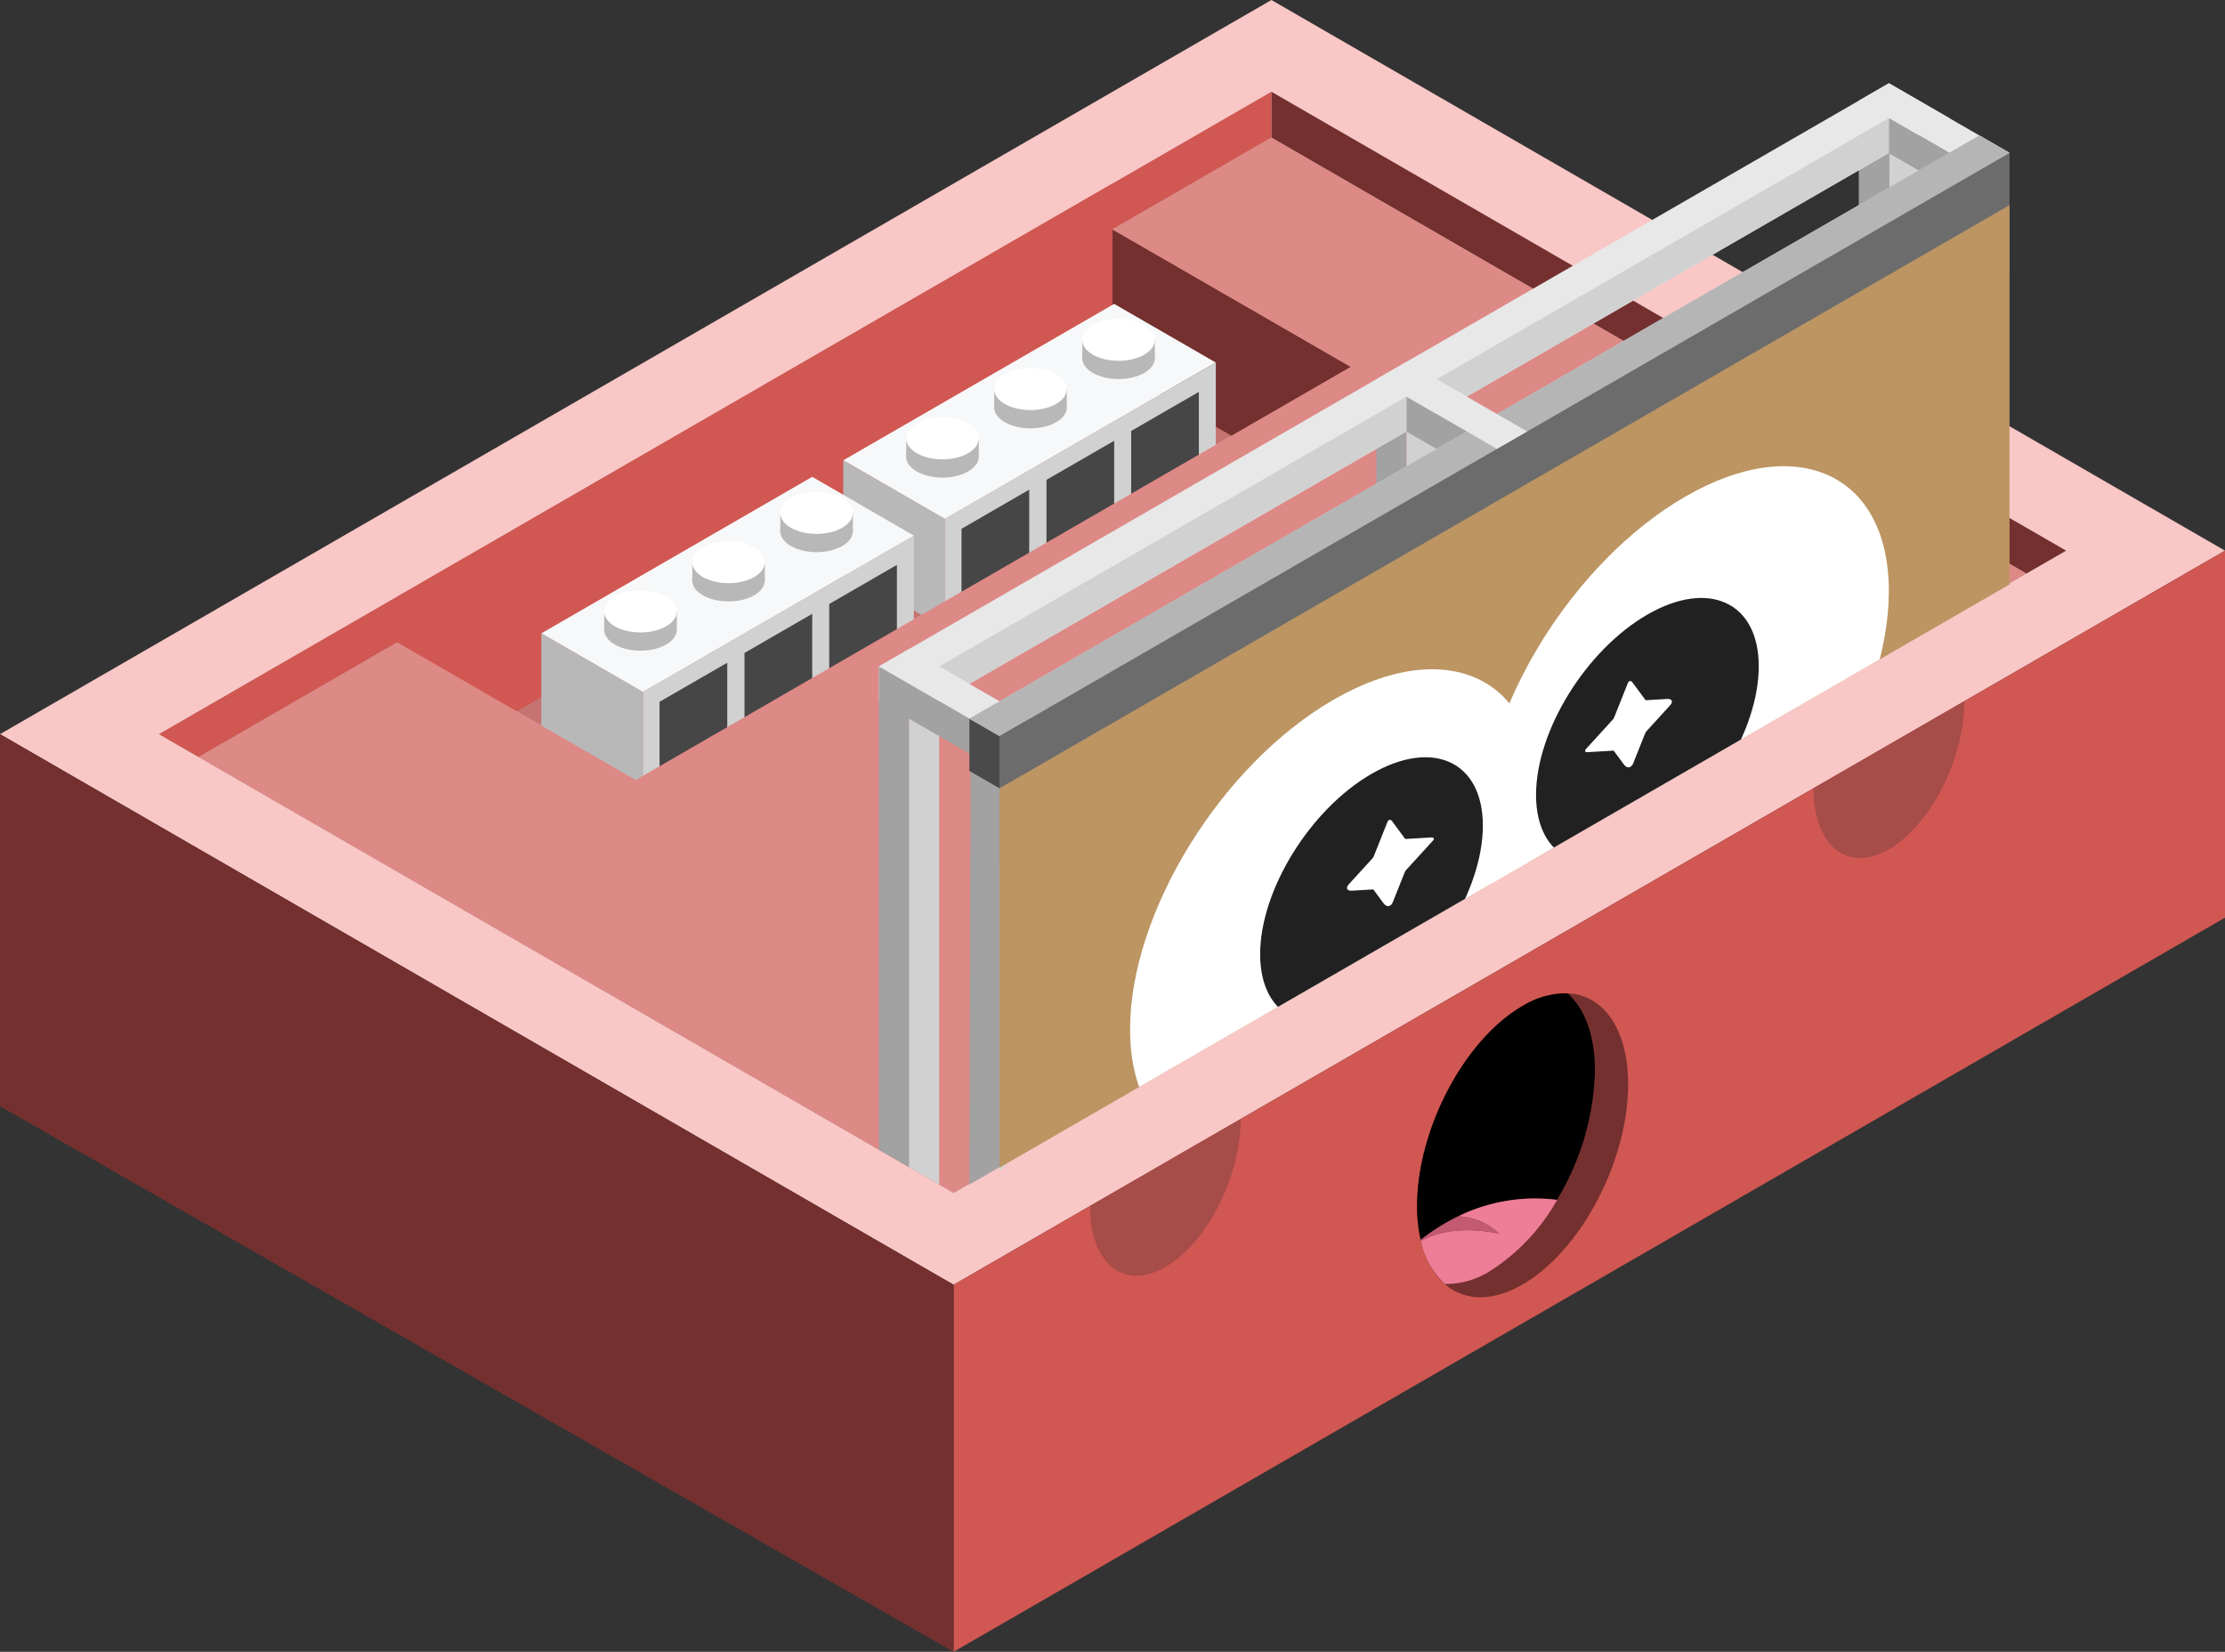 <svg id="root" xmlns="http://www.w3.org/2000/svg" xmlns:xlink="http://www.w3.org/1999/xlink" viewBox="0 0 280 207.85">
  <rect x="0" y="0" width="280" height="207.85" fill="#333333" stroke="none"/>
  <defs>
    <style>
      .window-R-prim {
        fill: #bc9563;
      }

      .top-light {
        fill: #f9c7c6;
      }

      .exterior-R-prim {
        fill: #d15752;
      }

      .exterior-L-prim {
        fill: #74302f;
      }

      .cls-1 {
        fill: #b9b8b9;
      }

      .top-dark {
        fill: #c67471;
      }

      .cls-2 {
        fill: #f7f8f9;
      }

      .cls-3 {
        fill: #d1d1d1;
      }

      .cls-4 {
        fill: #464646;
      }

      .cls-5 {
        fill: #fff;
      }

      .top-prim {
        fill: #dd8986;
      }

      .cls-6 {
        fill: #a2a2a2;
      }

      .cls-7 {
        fill: #e8e8e8;
      }

      .cls-8 {
        fill: #4a4a4a;
      }

      .cls-9 {
        fill: #b5b5b5;
      }

      .cls-10 {
        fill: #6c6c6c;
      }

      .cls-11 {
        fill: #87d579;
      }

      .cls-12 {
        clip-path: url(#clip-path);
      }

      .cls-13 {
        fill: #212121;
      }

      .exterior-R-dark {
        fill: #a64c49;
      }

      .cls-14 {
        fill: #ee7d97;
      }

      .cls-15 {
        fill: #c15a72;
      }
    </style>
    <clipPath id="clip-path">
      <polygon class="window-R-prim" points="252.885 25.81 125.778 99.195 125.778 146.925 252.885 73.54 252.885 25.81"/>
    </clipPath>
  </defs>
  <title>1Artboard 17</title>
  <g id="root-2" data-name="root">
    <path id="Path" class="top-light" d="M0,92.38l120,69.28L280,69.29,160,0Z"/>
    <path id="Path-2" class="exterior-R-prim" d="M280,115.47V69.29L120,161.66v46.19Z"/>
    <path id="Path-3" class="exterior-L-prim" d="M0,139.2V92.38l120,69.28v46.19Z"/>
    <path id="Path-5" class="cls-1" d="M160,11.55,260,69.29,120,150.11,20,92.38Z"/>
    <path id="Path-6" class="exterior-L-prim" d="M160,11.55v5.77l95,54.85,5-2.88Z"/>
    <path id="Path-7" class="exterior-R-prim" d="M20,92.38,160,11.55v5.77L25,95.27Z"/>
    <path id="Path-8" class="top-dark" d="M50,80.83l90-52,30,17.32-90,52Z"/>
    <path id="Path-9" class="exterior-R-prim" d="M140,46.19V23.1l-90,52V81l15,8.53Z"/>
    <path id="Path-10" class="exterior-L-prim" d="M140,46.19l15,8.66,15-8.66L140,28.87Z"/>
    <g id="Group-2">
      <path id="Path-11" class="cls-2" d="M106.12,57.92l12.79,7.38L153,45.62l-12.79-7.38Z"/>
      <path id="Path-12" class="cls-1" d="M118.91,65.3V79.07l-12.79-7.38V57.92Z"/>
      <path id="Path-13" class="cls-3" d="M153,45.62V59.38L118.91,79.07V65.3Z"/>
      <path id="Path-14" class="cls-4" d="M121,66.54l8.52-4.93v9.85L121,76.38Z"/>
      <path id="Path-15" class="cls-4" d="M131.69,60.38l8.52-4.92V65.3l-8.52,4.93Z"/>
      <path id="Path-16" class="cls-4" d="M142.35,54.23l8.52-4.92v9.84l-8.52,4.92Z"/>
      <g id="Group-3">
        <ellipse id="Ellipse" class="cls-1" cx="118.6" cy="57.46" rx="4.57" ry="2.64"/>
        <rect id="Rectangle" class="cls-1" x="114.04" y="55.16" width="9.13" height="2.3"/>
        <ellipse id="Ellipse-2" class="cls-5" cx="118.6" cy="55.16" rx="4.57" ry="2.64"/>
      </g>
      <g id="Group-4">
        <ellipse id="Ellipse-3" class="cls-1" cx="129.68" cy="51.26" rx="4.57" ry="2.64"/>
        <rect id="Rectangle-2" class="cls-1" x="125.12" y="48.96" width="9.13" height="2.3"/>
        <ellipse id="Ellipse-4" class="cls-5" cx="129.68" cy="48.96" rx="4.57" ry="2.64"/>
      </g>
      <g id="Group-5">
        <ellipse id="Ellipse-5" class="cls-1" cx="140.76" cy="45.06" rx="4.57" ry="2.64"/>
        <rect id="Rectangle-3" class="cls-1" x="136.2" y="42.76" width="9.13" height="2.3"/>
        <ellipse id="Ellipse-6" class="cls-5" cx="140.76" cy="42.76" rx="4.57" ry="2.64"/>
      </g>
    </g>
    <g id="Group-6">
      <path id="Path-17" class="cls-2" d="M68.12,79.7l12.79,7.38L115,67.4,102.21,60Z"/>
      <path id="Path-18" class="cls-1" d="M80.91,87.08v13.77L68.12,93.46V79.7Z"/>
      <path id="Path-19" class="cls-3" d="M115,67.4V81.16L80.91,100.85V87.08Z"/>
      <path id="Path-20" class="cls-4" d="M83,88.31l8.52-4.92v9.84L83,98.15Z"/>
      <path id="Path-21" class="cls-4" d="M93.69,82.16l8.52-4.92v9.84L93.69,92Z"/>
      <path id="Path-22" class="cls-4" d="M104.35,76l8.52-4.92v9.84l-8.52,4.92Z"/>
      <g id="Group-7">
        <ellipse id="Ellipse-7" class="cls-1" cx="80.6" cy="79.24" rx="4.57" ry="2.64"/>
        <rect id="Rectangle-4" class="cls-1" x="76.04" y="76.94" width="9.13" height="2.3"/>
        <ellipse id="Ellipse-8" class="cls-5" cx="80.6" cy="76.94" rx="4.57" ry="2.64"/>
      </g>
      <g id="Group-8">
        <ellipse id="Ellipse-9" class="cls-1" cx="91.68" cy="73.04" rx="4.57" ry="2.64"/>
        <rect id="Rectangle-5" class="cls-1" x="87.12" y="70.74" width="9.13" height="2.3"/>
        <ellipse id="Ellipse-10" class="cls-5" cx="91.68" cy="70.74" rx="4.57" ry="2.64"/>
      </g>
      <g id="Group-9">
        <ellipse id="Ellipse-11" class="cls-1" cx="102.76" cy="66.84" rx="4.57" ry="2.64"/>
        <rect id="Rectangle-6" class="cls-1" x="98.2" y="64.54" width="9.13" height="2.3"/>
        <ellipse id="Ellipse-12" class="cls-5" cx="102.76" cy="64.54" rx="4.57" ry="2.64"/>
      </g>
    </g>
    <path id="Path-23" class="top-prim" d="M25,95.27,50,80.83,80,98.15l90-52L140,28.87l20-11.55,95,54.85L120,150.11Z"/>
    <path class="cls-6" d="M233.914,12.666V34.573l3.794,2.19V19.238l7.588,4.381,3.794-2.192Z"/>
    <path class="cls-6" d="M173.206,47.716V69.623L177,71.813V54.288l7.588,4.381,3.794-2.192Z"/>
    <path class="cls-3" d="M180.794,69.623V56.478L177,54.288V71.813Z"/>
    <path class="cls-7" d="M245.297,14.857,114.395,90.433l-3.794-2.192V83.86L237.708,10.475Z"/>
    <path class="cls-3" d="M237.708,19.238V14.857l-56.914,32.86,3.794,2.19Z"/>
    <path class="cls-3" d="M177,54.288V49.906L118.189,83.86l3.794,2.192Z"/>
    <path class="cls-7" d="M129.572,90.433,114.395,81.67l-3.794,2.19,15.177,8.764Z"/>
    <path class="cls-6" d="M110.601,83.86v60.815l3.794,2.19V90.433l7.588,4.38,3.794-2.19Z"/>
    <path class="cls-3" d="M118.189,149.055V92.624l-3.794-2.19v56.431Z"/>
    <path class="cls-6" d="M177,49.906l7.588,4.381-3.794,2.19L177,54.288Z"/>
    <path class="cls-7" d="M252.885,19.238l-15.177-8.764-3.794,2.192,15.177,8.762Z"/>
    <path class="cls-3" d="M241.502,34.573V21.428l-3.794-2.19V36.763Z"/>
    <path class="cls-6" d="M237.708,14.857l7.588,4.382-3.794,2.19-3.794-2.19Z"/>
    <g>
      <path class="cls-3" d="M252.885,19.238l-3.794-2.19L121.984,90.433l3.794,2.19v54.765"/>
      <g>
        <path class="cls-6" d="M122.156,90.637l3.621,1.987v54.241l-3.794,2.191Z"/>
        <path class="cls-8" d="M129.572,90.433V97.005l-3.794,2.19-3.794-2.19V90.433l3.794,2.19Z"/>
        <path class="cls-9" d="M121.984,90.433l3.794,2.19L252.885,19.238l-3.794-2.19Z"/>
        <path class="cls-10" d="M252.885,19.238V34.573L125.778,107.958V92.624Z"/>
        <path class="cls-11" d="M252.885,25.81,125.778,99.195"/>
        <g>
          <polygon class="window-R-prim" points="252.885 25.81 125.778 99.195 125.778 146.925 252.885 73.54 252.885 25.81"/>
          <g class="cls-12">
            <g>
              <path class="cls-5" d="M142.211,129.522c0-14.732,11.478-33.32,25.616-41.482s25.616-2.829,25.616,11.903-11.478,33.321-25.616,41.483S142.211,144.254,142.211,129.522Z"/>
              <path class="cls-5" d="M237.696,74.394c0-14.732-11.478-20.066-25.616-11.903s-25.616,26.749-25.616,41.482S197.941,124.04,212.08,115.878,237.696,89.126,237.696,74.394Z"/>
              <g>
                <path class="cls-13" d="M158.58,120.071c0-8.059,6.28-18.228,14.014-22.693s14.013-1.548,14.013,6.512-6.279,18.228-14.013,22.693S158.58,128.132,158.58,120.071Z"/>
                <g>
                  <path class="cls-5" d="M175.281,113.504l2.6-6.521L175.191,103.34c-.199-.27-.463-.237-.587.076l-2.824,7.089,2.325,3.151C174.505,114.197,175.032,114.131,175.281,113.504Z"/>
                  <path class="cls-5" d="M170.154,112.074l4.676-.279,5.482-6.004c.228-.249.138-.434-.197-.415l-5.285.317-5.072,5.552C169.304,111.743,169.481,112.114,170.154,112.074Z"/>
                </g>
              </g>
              <g>
                <path class="cls-13" d="M221.326,83.845c0-8.059-6.279-10.977-14.013-6.512S193.3,91.966,193.3,100.027s6.279,10.977,14.013,6.513S221.326,91.905,221.326,83.845Z"/>
                <g>
                  <path class="cls-5" d="M204.352,96.193l-2.325-3.152,2.824-7.088c.124-.313.389-.348.589-.076l2.688,3.641L205.53,96.041C205.279,96.666,204.753,96.735,204.352,96.193Z"/>
                  <path class="cls-5" d="M210.148,88.777l-5.071,5.553-5.285.316c-.337.02-.425-.166-.197-.415l5.482-6.002,4.676-.279C210.426,87.909,210.603,88.281,210.148,88.777Z"/>
                </g>
              </g>
            </g>
          </g>
        </g>
      </g>
    </g>
    <path class="cls-7" d="M192.177,54.288,177,45.524l-3.794,2.192,15.177,8.762Z"/>
    <path class="exterior-R-dark" d="M228.222,99.195h0c0,7.255,4.251,10.689,9.486,7.667h0c5.236-3.023,9.486-11.366,9.486-18.621h0Z"/>
    <path class="exterior-R-dark" d="M137.161,151.77h0c0,7.255,4.251,10.691,9.486,7.668h0c5.236-3.023,9.486-11.366,9.486-18.621h0Z"/>
    <path class="exterior-L-prim" d="M191.609,126.577h0c7.329-4.231,13.28.187,13.28,9.858h0c0,9.672-5.951,20.961-13.28,25.192h0c-7.329,4.233-13.28-.185-13.28-9.857h0C178.33,142.097,184.28,130.809,191.609,126.577Z"/>
    <g>
      <path d="M191.609,126.577c-7.329,4.232-13.28,15.52-13.28,25.193a18.985,18.985,0,0,0,.459,4.236,26.598,26.598,0,0,1,4.703-2.951,22.069,22.069,0,0,1,12.439-2.077,32.921,32.921,0,0,0,4.783-16.222c0-4.524-1.312-7.878-3.448-9.755A10.396,10.396,0,0,0,191.609,126.577Z"/>
      <path class="cls-14" d="M183.492,153.055a7.829,7.829,0,0,1,5.152,2.175c-3.882-.791-7.151-.479-9.828.898a10.092,10.092,0,0,0,3.006,5.436,10.43,10.43,0,0,0,5.614-1.579,25.187,25.187,0,0,0,8.515-9.005l-.02-.002A22.069,22.069,0,0,0,183.492,153.055Z"/>
      <path class="cls-15" d="M188.644,155.23a7.829,7.829,0,0,0-5.152-2.175,26.598,26.598,0,0,0-4.703,2.951c.009.041.018.083.027.123C181.493,154.751,184.762,154.439,188.644,155.23Z"/>
    </g>
  </g>
</svg>
